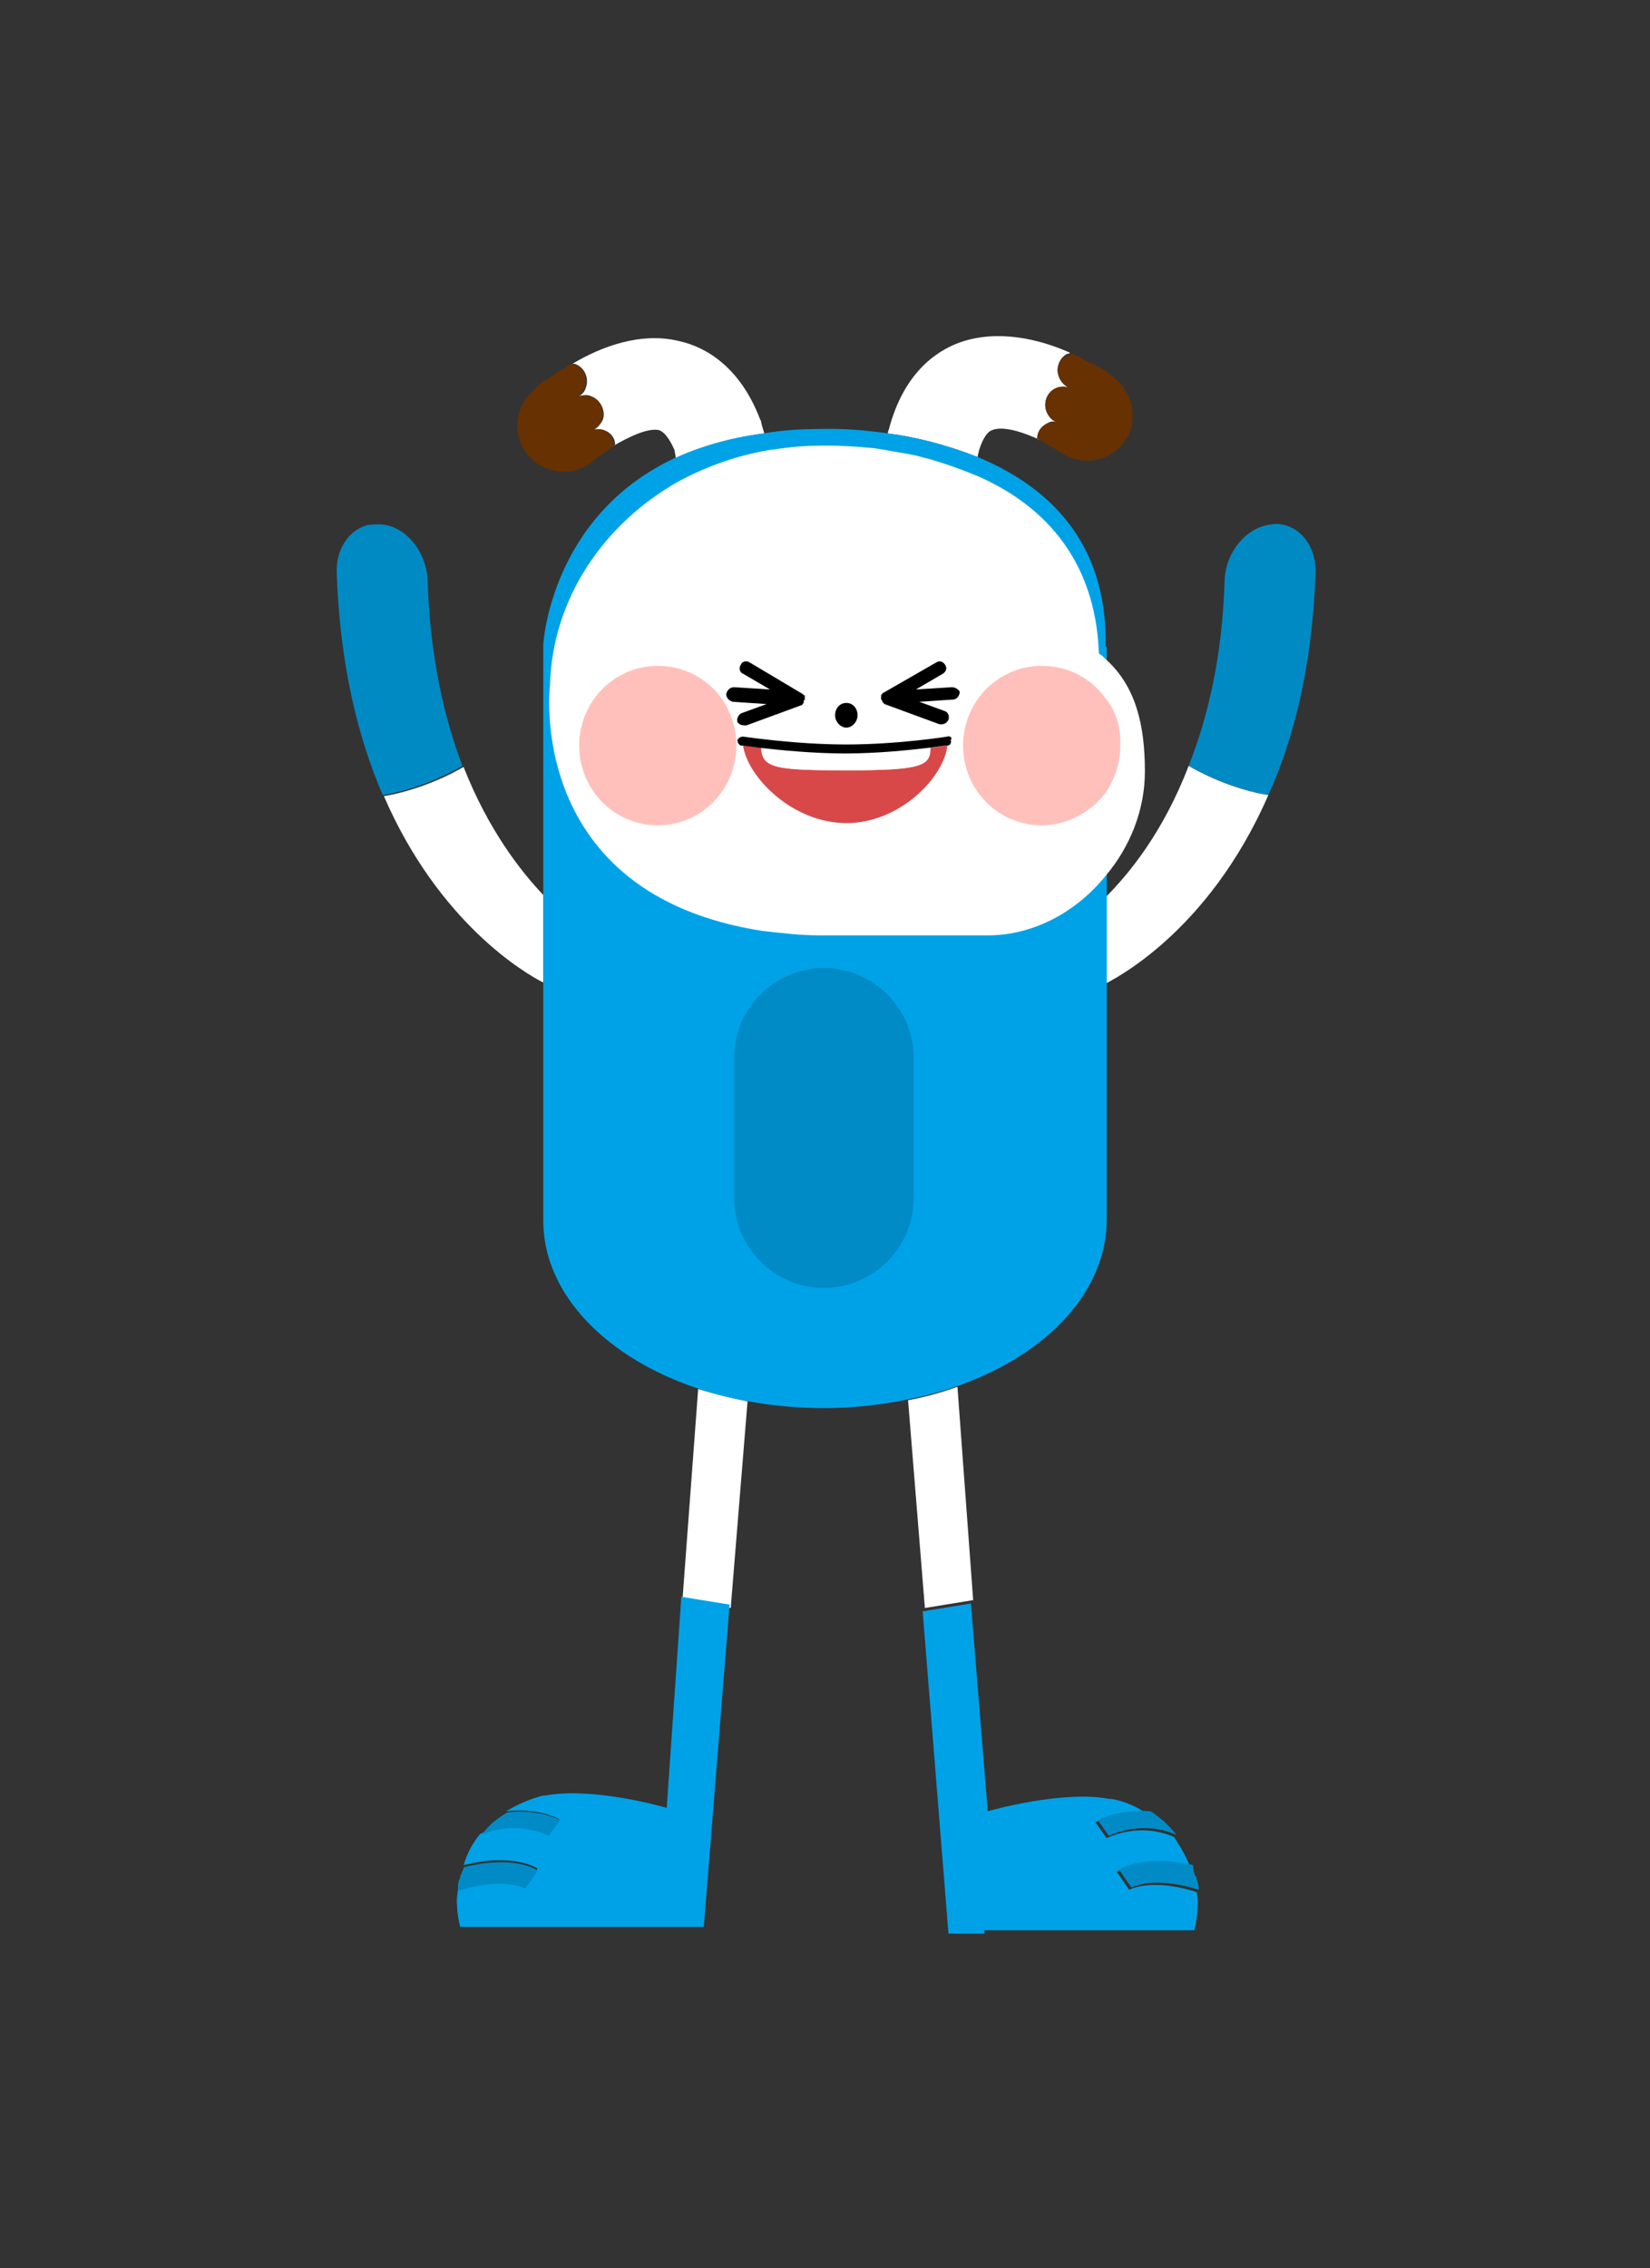 <?xml version="1.0" encoding="utf-8"?>
<!-- Generator: Adobe Illustrator 23.0.2, SVG Export Plug-In . SVG Version: 6.00 Build 0)  -->
<svg version="1.1" id="Layer_1" xmlns="http://www.w3.org/2000/svg" xmlns:xlink="http://www.w3.org/1999/xlink" x="0px" y="0px"
	 viewBox="0 0 147 202" style="enable-background:new 0 0 147 202;" xml:space="preserve">
<rect x="0" y="0" width="147" height="202" fill="#333333" stroke="none"/>
<g>
	<path style="fill:#FFFFFF;" d="M87.2,40.2c0.2-0.7,0.6-1.7,1.2-1.9c1-0.4,2.8,0.2,4.3,0.9c-0.1,0-0.2-0.1-0.3-0.1
		c0-0.6,0.3-1.1,0.9-1.4c0.3-0.2,0.6-0.2,0.9-0.1c-0.4-0.1-0.7-0.4-0.9-0.8C92.9,36,93.2,35,94,34.6c0.4-0.2,0.8-0.2,1.2-0.1
		c-0.3-0.1-0.6-0.4-0.8-0.8c-0.4-0.8-0.1-1.8,0.7-2.2c0.1,0,0.2,0,0.2-0.1c-2.7-1.2-6.4-2.1-9.8-0.9c-2.2,0.8-5,2.8-6.3,7.7
		l-0.1,0.3c0,0,0,0.1,0,0.1c2.4,0.3,5.2,1,8,2.1C87.1,40.5,87.2,40.3,87.2,40.2z"/>
	<path style="fill:#673101;" d="M94.4,33.7c0.2,0.4,0.5,0.6,0.8,0.8c-0.4-0.1-0.8-0.1-1.2,0.1c-0.8,0.4-1.1,1.4-0.7,2.2
		c0.2,0.4,0.5,0.7,0.9,0.8c-0.3,0-0.6,0-0.9,0.1c-0.6,0.3-0.9,0.8-0.9,1.4c0.1,0,0.2,0.1,0.3,0.1c0.2,0.1,0.3,0.2,0.5,0.3
		c0.2,0.1,0.3,0.2,0.5,0.3c0.1,0,0.1,0.1,0.2,0.1c0.2,0.1,0.4,0.3,0.6,0.4c1.9,1.3,4.4,0.8,5.7-1c0.9-1.2,0.9-2.8,0.3-4.1
		c-0.3-0.6-0.7-1.2-1.4-1.7c-0.1-0.1-0.3-0.2-0.5-0.4c0,0,0,0,0,0c-0.1-0.1-0.2-0.2-0.4-0.2c0,0-0.1-0.1-0.1-0.1
		c-0.1-0.1-0.2-0.1-0.4-0.2c-0.1,0-0.1-0.1-0.2-0.1c-0.1-0.1-0.3-0.2-0.4-0.2c-0.1,0-0.1-0.1-0.2-0.1c-0.4-0.2-0.9-0.5-1.4-0.7
		c-0.1,0-0.2,0-0.2,0.1C94.3,31.9,94,32.9,94.4,33.7z"/>
</g>
<g>
	<path style="fill:#FFFFFF;" d="M67.8,37.5l-0.1-0.2c-1.8-4.7-4.9-6.4-7.1-6.9c-3.5-0.9-7.1,0.5-9.6,2c0.1,0,0.2,0,0.2,0
		c0.9,0.3,1.3,1.3,1,2.1c-0.1,0.4-0.4,0.7-0.7,0.8c0.4-0.1,0.8-0.2,1.2,0c0.8,0.3,1.3,1.3,1,2.1c-0.2,0.4-0.5,0.7-0.8,0.9
		c0.3-0.1,0.6-0.1,0.9,0c0.6,0.2,1,0.7,1,1.3c-0.1,0.1-0.2,0.1-0.3,0.2c1.5-0.9,3.2-1.7,4.2-1.5c0.6,0.2,1.1,1.1,1.4,1.8
		c0,0.2,0.1,0.4,0.1,0.7c2.2-1,4.8-1.8,7.9-2.2C67.9,38,67.8,37.6,67.8,37.5z"/>
	<path style="fill:#673101;" d="M53.7,38.3c-0.3-0.1-0.6-0.1-0.9,0c0.4-0.2,0.7-0.5,0.8-0.9c0.3-0.9-0.1-1.8-1-2.1
		c-0.4-0.1-0.8-0.1-1.2,0c0.3-0.2,0.6-0.5,0.7-0.8c0.3-0.9-0.1-1.8-1-2.1c-0.1,0-0.2,0-0.2,0c-0.2,0.1-0.4,0.2-0.6,0.4
		c-0.1,0-0.1,0.1-0.2,0.1c-0.2,0.1-0.4,0.2-0.5,0.3c-0.1,0.1-0.2,0.2-0.3,0.2c-0.1,0.1-0.2,0.1-0.3,0.2c-0.1,0.1-0.2,0.2-0.3,0.2
		c-0.1,0-0.1,0.1-0.2,0.1c-0.1,0.1-0.2,0.1-0.3,0.2c0,0-0.1,0.1-0.1,0.1c-0.1,0.1-0.2,0.1-0.2,0.2c0,0-0.1,0-0.1,0.1
		c-0.2,0.1-0.3,0.2-0.3,0.3c-1.7,1.5-1.9,4.1-0.4,5.8c1.5,1.7,4.1,1.9,5.8,0.4c0.2-0.1,0.3-0.3,0.5-0.4c0.1,0,0.1-0.1,0.2-0.1
		c0.1-0.1,0.3-0.2,0.4-0.3c0.1-0.1,0.3-0.2,0.4-0.3c0.1-0.1,0.2-0.1,0.3-0.2C54.6,39,54.3,38.5,53.7,38.3z"/>
</g>
<g>
	<path style="fill:#FFFFFF;" d="M60.8,142.5l4.3,0.7l1.5-18.4c-1.5-0.3-3-0.7-4.4-1.1L60.8,142.5z"/>
	<path style="fill:#00A2E7;" d="M59.4,161c0,0-6.5-1.9-10.8-1.1c0,0-0.2,0-0.2,0c-1.2,0.3-2.3,0.8-3.3,1.4c2.9-0.3,4.5,0.6,4.7,0.7
		l-1,1.4c0,0-2.8-1.5-6-0.1c-0.7,0.8-1.2,1.8-1.5,2.8c4.3-1.1,6.4,0.2,6.6,0.3l-1.1,1.6c0,0-1.9-1.1-6,0.2c0,0.3-0.1,0.7-0.1,1
		c0,0.8,0.1,1.6,0.3,2.4h7.3h11.4h3l2.3-28.7l-4.3-0.7L59.4,161z"/>
	<path style="fill:#008BC7;" d="M43.9,162.3C43.9,162.3,43.9,162.3,43.9,162.3c-0.4,0.4-0.7,0.7-1,1.1c0,0,0,0,0,0
		c3.2-1.4,6,0.1,6,0.1l1-1.4c-0.2-0.1-1.8-1-4.7-0.7c0,0,0,0,0,0C44.7,161.7,44.3,162,43.9,162.3z"/>
	<path style="fill:#008BC7;" d="M41,167.1c0,0.1,0,0.2-0.1,0.3c-0.1,0.3-0.1,0.6-0.1,0.9c0,0,0,0.1,0,0.1c4.1-1.3,6-0.2,6-0.2
		l1.1-1.6c-0.2-0.2-2.3-1.4-6.6-0.3c0,0,0,0.1,0,0.1C41.2,166.6,41.1,166.9,41,167.1z"/>
</g>
<g>
	<path style="fill:#FFFFFF;" d="M85.3,123.5c-1.4,0.5-2.8,0.9-4.4,1.2l1.5,18.5l4.3-0.7L85.3,123.5z"/>
	<path style="fill:#00A2E7;" d="M87.7,171.9h11.4h7.3c0.2-0.8,0.3-1.6,0.3-2.4c0-0.4,0-0.7-0.1-1c-4.1-1.3-6-0.2-6-0.2l-1.1-1.6
		c0.2-0.2,2.3-1.4,6.6-0.3c-0.4-1-0.9-1.9-1.5-2.8c-3.2-1.4-6,0.1-6,0.1l-1-1.4c0.2-0.1,1.8-1,4.7-0.7c-1-0.7-2.1-1.2-3.3-1.4
		c0,0-0.1,0-0.2,0c-4.2-0.8-10.8,1.1-10.8,1.1l-1.5-18.5l-4.3,0.7l2.3,28.7H87.7z"/>
	<path style="fill:#008BC7;" d="M97.8,162.1l1,1.4c0,0,2.8-1.5,6-0.1c0,0,0,0,0,0c-0.3-0.4-0.6-0.7-1-1.1c0,0,0,0-0.1-0.1
		c-0.4-0.3-0.7-0.6-1.2-0.9c0,0,0,0,0,0C99.6,161.1,98,162,97.8,162.1z"/>
	<path style="fill:#008BC7;" d="M99.7,166.5l1.1,1.6c0,0,1.9-1.1,6,0.2c0,0,0-0.1,0-0.1c0-0.3-0.1-0.6-0.2-0.9c0-0.1,0-0.2-0.1-0.2
		c-0.1-0.3-0.2-0.6-0.2-0.9c0,0,0-0.1,0-0.1C101.9,165.1,99.9,166.4,99.7,166.5z"/>
</g>
<g>
	<path style="fill:#FFFFFF;" d="M41.3,68.3c-2.4,1.4-5.2,2.3-7.1,2.6c4.9,11.3,12.6,15.8,14.2,16.6v-7.8
		C46.4,77.6,43.5,73.9,41.3,68.3z"/>
	<path style="fill:#008AC4;" d="M38.1,51.7c-0.1-2.6-2-4.9-4.2-5c-0.4,0-0.9,0-1.3,0.1C31,47.3,29.9,49,30,51.1
		c0.3,8.2,1.9,14.6,4.1,19.7c2-0.3,4.7-1.2,7.1-2.6C39.6,64,38.3,58.5,38.1,51.7z"/>
</g>
<g>
	<path style="fill:#FFFFFF;" d="M98.5,87.6c0.5-0.3,9.1-4.4,14.5-16.8c-2-0.3-4.7-1.2-7.1-2.6c-2.3,6-5.4,9.7-7.4,11.7L98.5,87.6
		C98.5,87.6,98.5,87.6,98.5,87.6z"/>
	<path style="fill:#008AC4;" d="M117.2,51.1c0.1-2.1-1-3.8-2.6-4.3c-0.4-0.1-0.8-0.2-1.3-0.1c-2.2,0.2-4.1,2.4-4.2,5
		c-0.2,6.8-1.5,12.2-3.2,16.5c2.4,1.4,5.2,2.3,7.1,2.6C115.3,65.7,116.9,59.3,117.2,51.1z"/>
</g>
<g>
	<path style="fill:#00A2E7;" d="M98.5,57.6c0.2-9.6-5.4-14.4-11.4-16.9c-2.8-1.1-5.6-1.8-8-2.1c-3.3-0.5-5.7-0.4-5.7-0.4
		c-1.9,0-3.7,0.1-5.4,0.4c-3.1,0.4-5.7,1.2-7.9,2.2C49,46,48.4,57.4,48.4,57.4v21.4v0.8v7.8v21.3c0,6.6,5.7,12.3,13.9,15
		c1.4,0.5,2.8,0.8,4.4,1.1c2.2,0.4,4.4,0.6,6.8,0.6c2.6,0,5.1-0.3,7.5-0.8c1.5-0.3,3-0.7,4.4-1.2c7.9-2.8,13.2-8.4,13.2-14.8V87.6
		v-7.7V57.6z"/>
	<path style="fill:#008BC7;" d="M81.4,94.2L81.4,94.2c0-4.4-3.6-8-8-8c-4.4,0-8,3.6-8,8v12.5c0,0,0,0,0,0c0,4.4,3.6,8,8,8
		c4.4,0,8-3.6,8-8V94.2z"/>
</g>
<path style="fill:#FFFFFF;" d="M98.5,58.7c-0.2-0.2-0.4-0.4-0.6-0.5c-0.3-8.7-5.3-13.4-10.8-15.8c-1.7-0.7-3.4-1.3-5-1.7
	c-0.6-0.2-2-0.4-3.1-0.6c-0.6-0.1-1.1-0.2-1.3-0.2c-3-0.3-5-0.2-5-0.2c-1.5,0-2.9,0.2-4.3,0.4c-2.9,0.5-5.6,1.5-8,2.8
	C53.7,46.7,49.2,53.4,49,61l0,0c0,0-2.3,18.6,18.9,21.9c1.8,0.2,3.4,0.4,5.1,0.4H88c4.1,0,7.9-2.1,10.5-5.3c2.2-2.6,3.5-5.9,3.5-9.3
	C102,64.6,101.2,61.1,98.5,58.7z"/>
<g>
	<path style="fill:#FFC0BB;" d="M58.6,59.3c-3.9,0-7,3.2-7,7.1c0,3.9,3.1,7.1,7,7.1c3.9,0,7-3.2,7-7.1
		C65.6,62.4,62.5,59.3,58.6,59.3z"/>
	<path style="fill:#FFC0BB;" d="M98.5,62.2c-1.3-1.8-3.3-2.9-5.7-2.9c-3.9,0-7,3.2-7,7.1c0,3.9,3.1,7.1,7,7.1c2.3,0,4.4-1.2,5.7-2.9
		c0.8-1.2,1.3-2.6,1.3-4.1C99.9,64.8,99.4,63.3,98.5,62.2z"/>
</g>
<g>
	<path d="M75.4,64.8c0.5,0,1-0.5,1-1.1c0-0.6-0.4-1.1-1-1.1s-1,0.5-1,1.1C74.4,64.3,74.9,64.8,75.4,64.8z"/>
	<path d="M66.3,64.6c0.1,0,0.1,0,0.2,0l4.9-1.8c0,0,0,0,0,0c0,0,0,0,0,0c0.1,0,0.1-0.1,0.1-0.1c0,0,0,0,0,0c0,0,0.1-0.1,0.1-0.1
		c0,0,0,0,0-0.1c0-0.1,0-0.1,0.1-0.2c0,0,0,0,0,0c0,0,0,0,0,0c0,0,0,0,0,0c0-0.1,0-0.1,0-0.2c0,0,0,0,0-0.1c0-0.1,0-0.1-0.1-0.1
		c0,0,0,0,0,0c0,0-0.1-0.1-0.1-0.1L66.8,59c-0.3-0.2-0.7-0.1-0.8,0.2c-0.2,0.3-0.1,0.7,0.2,0.8l2.4,1.4l-3.2-0.2
		c-0.3,0-0.6,0.2-0.7,0.6c0,0.3,0.2,0.6,0.6,0.7l3,0.2l-2.2,0.8c-0.3,0.1-0.5,0.5-0.4,0.8C65.8,64.5,66.1,64.6,66.3,64.6z"/>
	<path d="M84.8,61.2l-3.2,0.2l2.4-1.4c0.3-0.2,0.4-0.5,0.2-0.8c-0.2-0.3-0.5-0.4-0.8-0.2l-4.7,2.7c-0.1,0-0.1,0.1-0.1,0.1
		c0,0,0,0,0,0c0,0-0.1,0.1-0.1,0.1c0,0,0,0,0,0.1c0,0.1,0,0.1,0,0.2c0,0,0,0,0,0c0,0,0,0,0,0c0,0,0,0,0,0c0,0.1,0,0.1,0.1,0.2
		c0,0,0,0,0,0.1c0,0,0.1,0.1,0.1,0.1c0,0,0,0,0,0c0,0,0.1,0.1,0.1,0.1c0,0,0,0,0,0c0,0,0,0,0,0l4.9,1.8c0.1,0,0.1,0,0.2,0
		c0.3,0,0.5-0.2,0.6-0.4c0.1-0.3,0-0.7-0.4-0.8l-2.2-0.8l3-0.2c0.3,0,0.6-0.3,0.6-0.7C85.4,61.4,85.1,61.2,84.8,61.2z"/>
	<path style="fill:#D84848;" d="M75.4,68.6c-6.4,0-7.5-0.2-7.6-2c-0.8-0.1-1.4-0.2-1.6-0.2c0.4,2.8,4.4,6.9,9.2,6.9
		c4.8,0,8.7-4.1,9-6.9c-0.2,0-0.8,0.1-1.6,0.2C82.8,68.2,82.1,68.6,75.4,68.6z"/>
	<path style="fill:#FFFFFF;" d="M67.9,66.6c0.1,1.8,1.1,2,7.6,2c6.7,0,7.4-0.4,7.4-2c-1.7,0.2-4.5,0.5-7.4,0.5
		C72.5,67.1,69.6,66.8,67.9,66.6z"/>
	<path d="M84.4,65.6c0,0-4.4,0.7-9,0.7c-4.6,0-9.1-0.7-9.2-0.7c-0.2,0-0.4,0.1-0.5,0.3c0,0.2,0.1,0.4,0.3,0.5c0,0,0,0,0.1,0
		c0.2,0,0.8,0.1,1.6,0.2c1.8,0.2,4.7,0.5,7.6,0.5c2.9,0,5.7-0.3,7.4-0.5c0.8-0.1,1.4-0.2,1.6-0.2c0.1,0,0.1,0,0.1,0
		c0.2,0,0.4-0.2,0.3-0.5C84.9,65.7,84.6,65.5,84.4,65.6z"/>
</g>
</svg>

